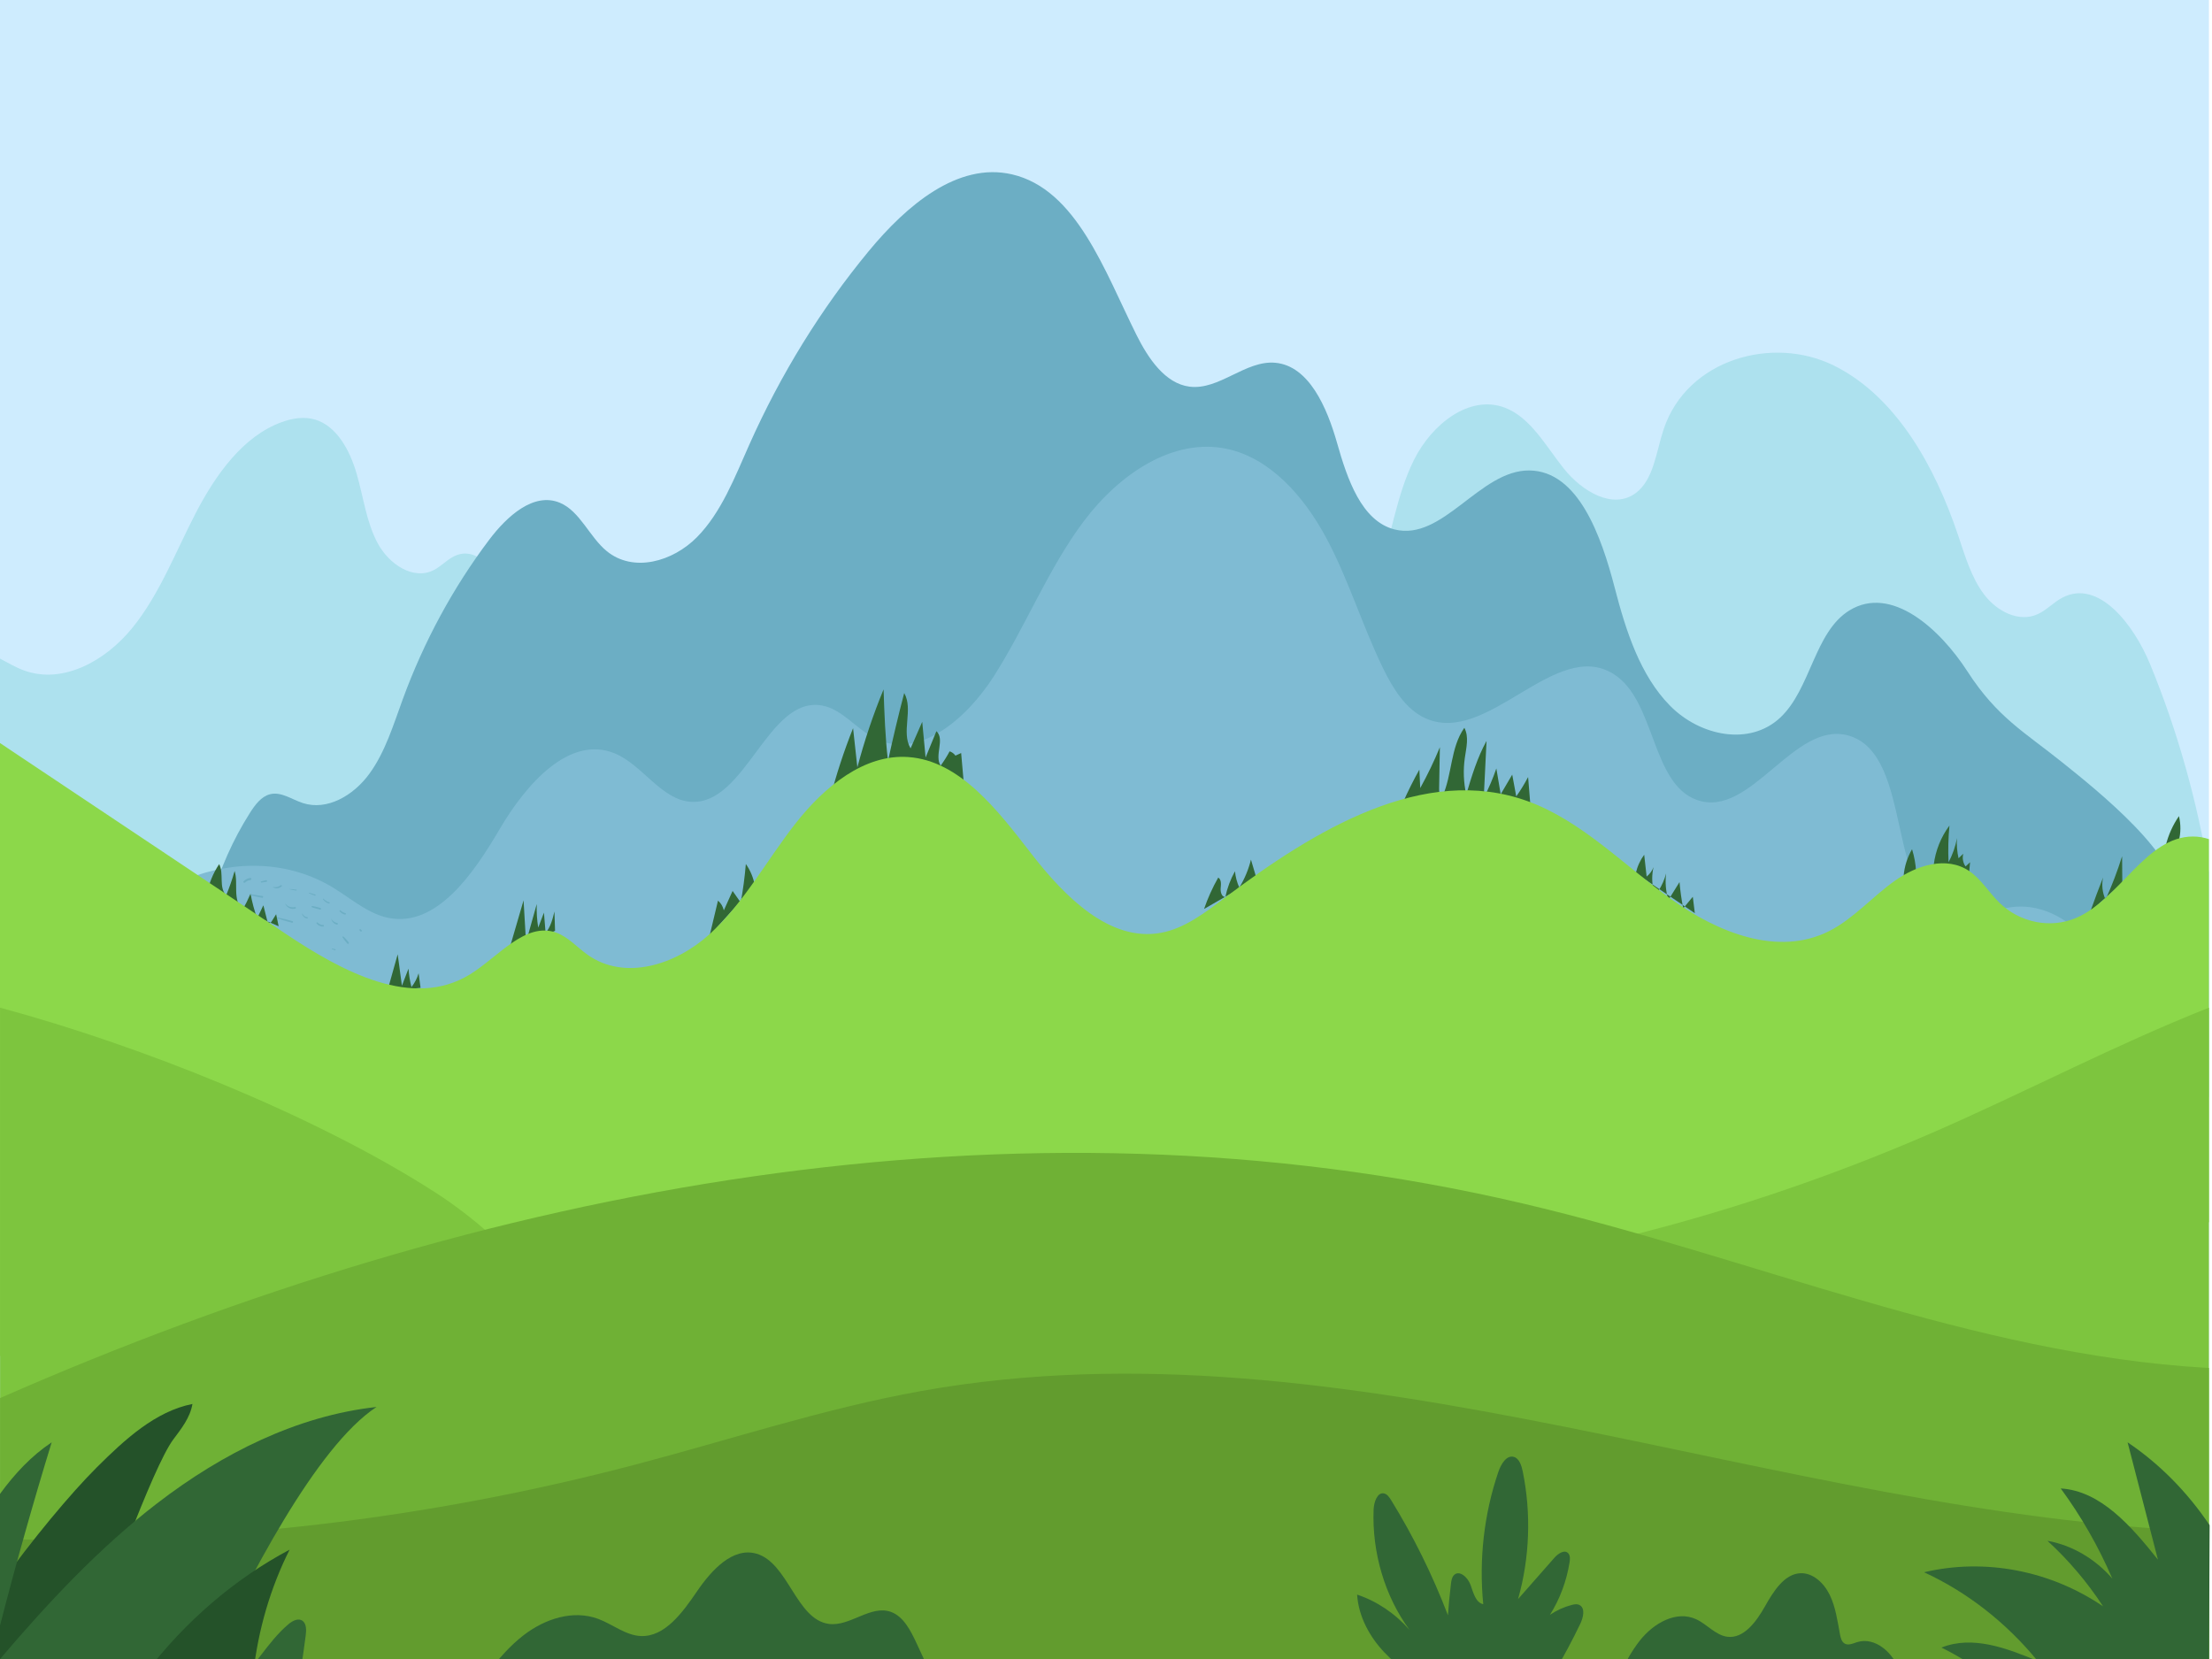 <?xml version="1.0" encoding="UTF-8"?>
<svg width="480px" height="360px" viewBox="0 0 480 360" version="1.1" xmlns="http://www.w3.org/2000/svg" xmlns:xlink="http://www.w3.org/1999/xlink">
    <!-- Generator: Sketch 51.1 (57501) - http://www.bohemiancoding.com/sketch -->
    <title>Mountain2</title>
    <desc>Created with Sketch.</desc>
    <defs></defs>
    <g id="Mountain2" stroke="none" stroke-width="1" fill="none" fill-rule="evenodd">
        <g id="Group-2" transform="translate(0, -19)" fill-rule="nonzero">
            <g id="T_27">
                <g id="bg" fill="#CEECFE">
                    <rect id="Rectangle-path" x="0" y="0" width="479.334" height="382.533"></rect>
                </g>
                <g id="sun" transform="translate(0, 56.32)">
                    <path d="M479.334,152.015 C476.774,136.46 472.503,121.253 466.593,106.869 C463.025,98.188 455.4,88.332 447.604,92.33 C445.676,93.319 444.119,95.079 442.152,95.967 C438.127,97.784 433.385,95.403 430.577,91.718 C427.769,88.032 426.408,83.295 424.885,78.771 C419.774,63.593 411.325,48.671 398.024,42.04 C384.722,35.408 366.125,40.59 361.027,55.774 C359.371,60.706 358.88,66.763 354.937,69.681 C350,73.334 343.317,69.321 339.374,64.395 C335.431,59.469 332.127,53.237 326.507,51.129 C318.898,48.274 310.712,54.67 306.826,62.484 C302.94,70.298 301.865,79.428 298.931,87.739 C292.416,106.199 277.418,119.115 267.613,135.68 C248.294,168.32 252.567,215.752 277.325,243.484 L479.334,200.689 L479.334,152.015 Z" id="Shape" fill="#ADE1EE"></path>
                    <path d="M120.851,128.806 C118.731,116.336 115.243,104.153 110.487,92.615 C108.319,87.356 104.083,81.32 99.137,83.128 C97.28,83.806 95.872,85.512 94.091,86.408 C89.703,88.617 84.459,85.178 81.975,80.592 C79.492,76.006 78.859,70.517 77.377,65.425 C75.895,60.333 73.035,55.113 68.381,53.73 C66.017,53.028 63.485,53.428 61.159,54.269 C52.799,57.294 46.877,65.544 42.48,74.003 C38.084,82.463 34.613,91.669 28.723,98.922 C22.833,106.175 13.586,111.211 5.229,108.172 C3.419,107.514 1.723,106.509 -3.19744231e-14,105.597 L-3.19744231e-14,184.021 C8.713,185.104 17.739,184.674 26.486,183.898 C47.509,182.033 68.418,178.571 89.018,173.543 C101.217,170.566 114.862,165.653 119.953,152.982 C122.961,145.499 122.22,136.859 120.851,128.806 Z" id="Shape" fill="#ADE1EE"></path>
                    <path d="M42.89,178.484 C42.946,164.492 46.954,150.552 54.209,139.114 C55.337,137.335 56.698,135.5 58.609,135.023 C61.02,134.422 63.335,136.168 65.706,136.94 C70.962,138.651 76.664,135.34 80.124,130.623 C83.584,125.906 85.355,119.989 87.421,114.353 C91.997,101.866 98.332,90.177 106.126,79.844 C110.015,74.688 115.81,69.418 121.481,71.776 C125.86,73.597 127.902,79.195 131.667,82.277 C137.422,86.989 145.982,84.585 151.259,79.225 C156.535,73.865 159.423,66.295 162.594,59.176 C169.399,43.898 178.164,29.699 188.541,17.142 C196.682,7.291 207.804,-2.208 219.59,0.514 C233.584,3.746 239.675,21.436 246.599,35.327 C249.173,40.492 252.825,45.892 258.103,46.581 C264.54,47.42 270.283,40.809 276.742,41.4 C284.045,42.068 287.955,51.083 290.154,58.849 C292.353,66.615 295.448,75.737 302.589,77.561 C313.084,80.241 321.113,64.644 331.881,64.769 C342.472,64.893 347.474,78.961 350.402,90.269 C352.823,99.619 355.923,109.247 362.387,115.811 C368.85,122.375 379.623,124.668 386.317,118.394 C392.968,112.16 393.71,99.82 401.323,95.139 C410.373,89.574 420.909,99.051 426.939,108.389 C433.376,118.358 439.365,121.568 447.58,128.17 C454.417,133.665 474.308,149.344 471.986,158.447 C466.316,180.668 429.74,196.046 413.297,209.904 C389.982,229.551 361.051,239.12 332.292,245.13 C297.936,252.31 262.96,254.954 228.075,257.485 C185.986,260.539 143.83,263.45 101.661,262.483 C78.976,261.963 56.087,260.277 34.314,253.182 C20.934,248.822 6.847,241.063 1.843,226.602 C-2.843,213.057 2.06,197.445 10.113,186.02" id="Shape" fill="#6CAEC4"></path>
                    <path d="M17.227,177.645 C25.222,154.612 53.144,143.409 72.539,155.455 C76.403,157.854 80.04,161.047 84.401,161.88 C94.736,163.856 102.668,152.403 108.395,142.644 C114.123,132.885 123.481,122.151 133.333,126.139 C139.402,128.595 143.485,136.267 149.934,136.674 C161.837,137.425 166.581,113.691 178.355,115.769 C182.719,116.539 185.818,120.859 189.838,122.897 C199.253,127.672 209.698,118.785 215.677,109.399 C222.609,98.519 227.477,86.058 235.156,75.815 C242.835,65.572 254.611,57.529 266.382,60.113 C275.631,62.144 282.888,70.304 287.732,79.292 C292.574,88.279 295.58,98.338 300.055,107.557 C302.242,112.062 305.039,116.607 309.304,118.54 C322.78,124.645 337.527,100.976 350.18,108.963 C359.286,114.71 358.271,132.752 368.251,136.275 C379.921,140.394 389.313,118.881 401.163,122.307 C415.521,126.459 408.943,158.469 423.503,161.637 C427.689,162.548 431.845,160.26 436.067,159.59 C448.733,157.579 460.212,171.825 460.034,186.038 C459.855,200.252 450.707,212.812 439.609,219.886 C428.51,226.959 415.625,229.554 403.026,232.036 C292.92,253.726 181.349,275.503 69.89,265.478 C52.705,263.932 34.657,261.239 20.924,249.657 C7.192,238.075 0.055,214.709 10.16,199.189" id="Shape" fill="#7FBBD3"></path>
                </g>
                <g id="Layer_3" transform="translate(44.605, 168.165)" fill="#316735">
                    <g id="Group">
                        <path d="M109.397,53.809 C109.997,51.294 110.597,48.78 111.198,46.266 C111.833,46.81 112.283,47.565 112.462,48.381 C113.098,46.977 113.732,45.573 114.367,44.168 C114.955,45.007 115.544,45.846 116.132,46.684 C116.636,43.916 117.007,41.125 117.244,38.321 C118.224,39.716 118.894,41.328 119.19,43.007" id="Shape"></path>
                        <path d="M135.516,24.12 C136.854,18.933 138.524,13.831 140.511,8.855 C140.82,11.684 141.13,14.514 141.44,17.343 C142.96,11.59 144.862,5.937 147.128,0.435 C147.305,5.619 147.481,10.81 148.088,15.962 C149.156,11.023 150.329,6.107 151.606,1.218 C153.639,4.779 150.888,9.711 152.989,13.233 C153.832,11.311 154.675,9.388 155.518,7.466 C155.762,10.048 156.005,12.63 156.248,15.212 C157.031,13.307 157.812,11.402 158.594,9.497 C160.5,11.271 158.085,14.801 159.516,16.976 C160.238,15.99 160.889,14.952 161.461,13.872 C161.968,14.037 162.418,14.369 162.724,14.805 C163.137,14.617 163.549,14.429 163.962,14.242 C164.145,16.329 164.329,18.416 164.513,20.503" id="Shape"></path>
                        <path d="M216.675,48.08 C217.484,45.72 218.515,43.436 219.748,41.267 C220.454,41.693 220.362,42.717 220.281,43.538 C220.201,44.358 220.464,45.458 221.288,45.492 C221.701,43.536 222.409,41.641 223.382,39.895 C223.498,41.114 223.816,42.314 224.32,43.43 C225.471,41.559 226.328,39.506 226.848,37.371 C227.258,38.752 227.666,40.132 228.076,41.512" id="Shape"></path>
                        <path d="M259.839,24.965 C260.912,22.541 262.097,20.167 263.39,17.852 C263.455,19.183 263.519,20.513 263.584,21.844 C265.172,18.975 266.596,16.014 267.845,12.982 C267.789,15.986 267.733,18.99 267.678,21.994 C267.666,22.651 267.768,23.479 268.394,23.68 C270.547,18.892 270.117,13.047 273.158,8.767 C274.194,10.727 273.575,13.098 273.26,15.292 C272.882,17.93 272.986,20.637 273.567,23.239 C274.756,19.261 275.959,15.246 277.972,11.615 C277.77,15.735 277.567,19.856 277.365,23.976 C278.436,21.919 279.351,19.781 280.101,17.586 C280.415,19.454 280.729,21.322 281.043,23.19 C281.877,21.77 282.711,20.349 283.545,18.929 C283.836,20.504 284.127,22.079 284.418,23.653 C285.372,22.314 286.232,20.907 286.99,19.447 C287.149,21.399 287.308,23.352 287.467,25.304" id="Shape"></path>
                        <path d="M310.364,40.31 C310.686,38.871 311.31,37.499 312.182,36.31 C312.358,37.888 312.535,39.467 312.71,41.046 C313.384,40.52 313.909,39.804 314.209,39.004 C313.817,40.654 313.827,42.398 314.238,44.043 C314.292,44.259 314.381,44.505 314.594,44.573 C314.87,44.662 315.121,44.39 315.277,44.147 C316.026,42.984 316.59,41.702 316.941,40.365 C316.703,42.295 316.87,44.272 317.426,46.135 C318.246,44.847 319.052,43.552 319.846,42.249 C320.008,44.157 320.276,46.056 320.65,47.935 C321.344,47.101 322.037,46.268 322.731,45.435 C322.878,46.624 323.025,47.813 323.172,49.002" id="Shape"></path>
                        <path d="M375.013,38.487 C375.392,35.419 376.58,32.456 378.425,29.977 C378.169,32.615 378.102,35.272 378.223,37.919 C379.113,36.293 379.732,34.519 380.047,32.692 C379.959,34.159 380.076,35.639 380.394,37.074 C380.737,36.748 381.08,36.421 381.423,36.095 C381.173,37.026 381.358,38.064 381.915,38.851 C382.24,38.551 382.567,38.25 382.892,37.95 C382.796,39.033 382.7,40.116 382.603,41.199" id="Shape"></path>
                        <path d="M368.482,40.895 C368.651,38.863 369.28,36.872 370.308,35.113 C370.797,36.698 371.092,38.343 371.185,39.999" id="Shape"></path>
                        <path d="M409.007,48.598 C409.877,46.132 410.795,43.682 411.759,41.251 C411.414,42.852 411.606,44.564 412.296,46.049 C413.683,42.99 414.882,39.846 415.886,36.64 C415.9,38.559 415.915,40.478 415.93,42.396" id="Shape"></path>
                        <path d="M425.372,34.264 C425.932,32.006 426.903,29.85 428.223,27.934 C428.655,29.721 428.638,31.615 428.175,33.395" id="Shape"></path>
                        <path d="M0.258,45.036 C0.68,42.652 1.605,40.359 2.955,38.349 C4.036,40.441 2.815,43.432 4.478,45.099 C5.192,43.384 5.803,41.627 6.307,39.839 C6.736,41.251 6.605,42.762 6.647,44.238 C6.688,45.713 6.958,47.292 7.989,48.348 C8.644,47.187 9.237,45.991 9.762,44.767 C10.092,46.581 10.573,48.366 11.196,50.1 C11.645,49.163 12.094,48.226 12.542,47.288 C12.812,48.348 13.08,49.407 13.35,50.465 C13.429,50.777 13.611,51.166 13.931,51.128 C14.131,51.104 14.264,50.915 14.369,50.745 C14.684,50.238 14.999,49.731 15.313,49.224 C15.496,50.094 15.678,50.963 15.861,51.833" id="Shape"></path>
                        <path d="M39.455,65.877 C40.188,63.219 40.934,60.565 41.693,57.914 C41.999,60.187 42.305,62.46 42.611,64.733 C43.087,63.496 43.563,62.26 44.04,61.023 C44.125,62.373 44.342,63.715 44.685,65.023 C45.386,64.138 45.914,63.116 46.232,62.033 C46.374,63.087 46.515,64.142 46.657,65.196" id="Shape"></path>
                        <path d="M65.659,57.684 C66.775,53.859 67.89,50.033 69.007,46.208 C69.185,49.239 69.363,52.27 69.541,55.301 C70.318,52.534 71.096,49.768 71.873,47.001 C71.808,48.714 71.913,50.433 72.188,52.124 C72.602,51.04 73.017,49.956 73.431,48.872 C73.549,50.333 73.668,51.794 73.788,53.255 C74.889,51.977 75.314,50.268 75.706,48.626 C75.751,50.021 75.795,51.416 75.841,52.811" id="Shape"></path>
                    </g>
                </g>
                <g id="Layer_4" transform="translate(0, 180.148)" fill="#8CD84A">
                    <path d="M479.332,20.945 C478.249,20.582 477.097,20.378 475.864,20.377 C465.718,20.363 460.037,33.902 450.588,38.011 C445.031,40.427 438.303,39.1 433.834,34.706 C431.586,32.496 429.872,29.586 427.304,27.859 C422.395,24.555 415.93,26.586 411.099,30.03 C406.268,33.474 402.177,38.23 396.957,40.879 C385.875,46.503 372.752,41.257 362.531,33.889 C352.311,26.52 343.093,16.912 331.512,12.712 C308.964,4.537 285.217,18.97 265.609,33.8 C261.378,37.001 256.992,40.33 251.943,41.266 C240.875,43.317 231.097,33.525 223.777,24.073 C216.458,14.621 208.256,3.887 197.056,3.126 C187.534,2.48 178.935,9.514 172.661,17.501 C166.387,25.488 161.397,34.835 154.009,41.542 C146.622,48.25 135.605,51.741 127.549,46.063 C125.247,44.44 123.269,42.136 120.67,41.222 C113.952,38.859 108.163,46.482 102.002,50.282 C89.521,57.98 74.242,49.666 62.006,41.496 C41.337,27.695 20.668,13.893 0,0.092 L0,133.044 C10.004,138.493 21.6,140.401 32.818,141.735 C99.843,149.707 167.48,144.249 234.872,142.565 C308.838,140.716 384.465,143.165 454.79,117.621 C463.528,114.448 472.43,110.63 479.332,104.04 L479.332,20.945 Z" id="Shape"></path>
                </g>
                <g id="Layer7" transform="translate(0, 237.402)" fill="#7DC53E">
                    <path d="M163.388,145.131 C147.775,106.243 127.699,61.721 94.376,40.304 C67.903,23.29 29.818,8.301 0.018,0.263 L0.018,145.131 L163.388,145.131 Z" id="Shape"></path>
                    <path d="M479.332,145.131 L479.332,0.263 C459.005,8.298 439.439,18.645 419.332,27.391 C396.161,37.47 372.243,45.426 347.899,51.154 C327.701,55.907 306.973,59.208 288.097,68.503 C257.735,83.454 235.245,112.456 218.997,145.131 L479.332,145.131 Z" id="Shape"></path>
                </g>
                <g id="Layer8" transform="translate(0, 268.692)" fill="#6FB135">
                    <path d="M479.332,113.841 L479.332,47.153 C479.14,47.143 478.948,47.132 478.757,47.121 C428.132,44.195 379.973,23.065 330.37,11.443 C220.325,-14.34 104.857,7.603 0.018,53.683 L0.018,113.841 L479.332,113.841 Z" id="Shape"></path>
                </g>
                <g id="Layer_10" transform="translate(0, 209.441)">
                    <path d="M53.154,1.074 C53.479,0.782 53.888,0.583 54.324,0.53 C54.613,0.495 54.616,0.037 54.324,0.072 C53.752,0.142 53.266,0.366 52.867,0.786 C52.687,0.978 52.96,1.248 53.154,1.074 Z" id="Shape" fill="#6CAEC4"></path>
                    <path d="M56.705,1.073 C57.084,1.023 57.462,0.978 57.835,0.897 C58.059,0.849 57.962,0.516 57.741,0.557 C57.379,0.623 57.026,0.722 56.671,0.818 C56.534,0.855 56.556,1.093 56.705,1.073 Z" id="Shape" fill="#6CAEC4"></path>
                    <path d="M59.258,2.122 C59.906,2.454 60.574,2.38 61.121,1.892 C61.279,1.752 61.052,1.537 60.893,1.664 C60.467,2.005 59.825,2.162 59.293,2.037 C59.244,2.025 59.208,2.096 59.258,2.122 Z" id="Shape" fill="#6CAEC4"></path>
                    <path d="M62.759,2.507 C63.267,2.632 63.76,2.748 64.279,2.814 C64.395,2.829 64.423,2.629 64.307,2.61 C63.792,2.524 63.287,2.493 62.765,2.466 C62.741,2.465 62.736,2.501 62.759,2.507 Z" id="Shape" fill="#6CAEC4"></path>
                    <path d="M67.054,3.417 C67.485,3.6 67.907,3.771 68.354,3.911 C68.497,3.956 68.551,3.741 68.415,3.691 C67.984,3.528 67.554,3.403 67.109,3.283 C67.033,3.263 66.976,3.383 67.054,3.417 Z" id="Shape" fill="#6CAEC4"></path>
                    <path d="M70.069,4.661 C70.391,5.131 70.834,5.491 71.395,5.623 C71.559,5.661 71.623,5.424 71.464,5.372 C70.969,5.208 70.534,4.965 70.191,4.566 C70.134,4.5 70.018,4.588 70.069,4.661 Z" id="Shape" fill="#6CAEC4"></path>
                    <path d="M73.71,7.326 C74.017,7.679 74.393,7.928 74.855,8.021 C75.056,8.061 75.141,7.771 74.941,7.71 C74.55,7.591 74.201,7.416 73.908,7.128 C73.778,7 73.591,7.191 73.71,7.326 Z" id="Shape" fill="#6CAEC4"></path>
                    <path d="M54.506,3.879 C55.291,4.065 56.08,4.219 56.87,4.377 C57.115,4.426 57.215,4.046 56.973,4.006 C56.163,3.874 55.354,3.737 54.54,3.634 C54.399,3.616 54.371,3.847 54.506,3.879 Z" id="Shape" fill="#6CAEC4"></path>
                    <path d="M61.889,5.715 C62.309,6.535 63.212,6.996 64.106,6.711 C64.311,6.646 64.227,6.347 64.017,6.39 C63.255,6.548 62.423,6.315 61.952,5.679 C61.924,5.642 61.867,5.673 61.889,5.715 Z" id="Shape" fill="#6CAEC4"></path>
                    <path d="M65.532,7.887 C65.689,8.395 66.098,8.787 66.631,8.864 C66.802,8.888 66.875,8.627 66.703,8.603 C66.23,8.535 65.84,8.283 65.636,7.843 C65.609,7.784 65.512,7.826 65.532,7.887 Z" id="Shape" fill="#6CAEC4"></path>
                    <path d="M68.695,9.954 C69.061,10.402 69.554,10.629 70.131,10.619 C70.346,10.615 70.345,10.296 70.131,10.286 C69.671,10.266 69.23,10.07 68.909,9.74 C68.77,9.599 68.575,9.806 68.695,9.954 Z" id="Shape" fill="#6CAEC4"></path>
                    <path d="M60.146,8.827 C61.213,9.192 62.272,9.52 63.367,9.79 C63.595,9.846 63.689,9.506 63.464,9.44 C62.383,9.117 61.303,8.863 60.198,8.637 C60.074,8.611 60.025,8.786 60.146,8.827 Z" id="Shape" fill="#6CAEC4"></path>
                    <path d="M67.722,6.454 C68.293,6.631 68.86,6.797 69.442,6.932 C69.67,6.985 69.764,6.647 69.539,6.582 C68.964,6.413 68.39,6.28 67.804,6.153 C67.609,6.112 67.529,6.394 67.722,6.454 Z" id="Shape" fill="#6CAEC4"></path>
                    <path d="M71.86,8.956 C72.059,9.581 72.467,10.055 73.121,10.19 C73.329,10.232 73.419,9.92 73.21,9.869 C72.674,9.74 72.156,9.436 71.898,8.94 C71.887,8.918 71.852,8.933 71.86,8.956 Z" id="Shape" fill="#6CAEC4"></path>
                    <path d="M74.321,12.945 C74.611,13.436 75.006,13.885 75.379,14.317 C75.55,14.517 75.829,14.229 75.666,14.03 C75.313,13.6 74.949,13.148 74.525,12.787 C74.417,12.695 74.242,12.811 74.321,12.945 Z" id="Shape" fill="#6CAEC4"></path>
                    <path d="M72.059,15.533 C72.272,15.616 72.486,15.698 72.7,15.779 C72.836,15.831 72.904,15.6 72.76,15.559 C72.541,15.497 72.322,15.435 72.103,15.373 C71.998,15.343 71.961,15.495 72.059,15.533 Z" id="Shape" fill="#6CAEC4"></path>
                    <path d="M78.03,11.452 C78.102,11.525 78.172,11.599 78.243,11.672 C78.392,11.827 78.633,11.587 78.479,11.437 C78.406,11.366 78.332,11.295 78.259,11.224 C78.109,11.079 77.886,11.302 78.03,11.452 Z" id="Shape" fill="#6CAEC4"></path>
                    <path d="M479.332,173.092 L479.332,141.877 C385.407,138.365 292.685,94.79 199.905,111.407 C178.932,115.163 158.511,121.947 137.838,127.382 C92.763,139.234 46.326,144.668 0.018,143.537 L0.018,173.093 L479.332,173.093 L479.332,173.092 Z" id="Shape" fill="#629C2E"></path>
                </g>
                <g id="Layer_1" transform="translate(0, 323.283)">
                    <g id="Group">
                        <path d="M17.068,58.783 C22.316,44.231 33.063,14.144 37.616,8.057 C39.355,5.733 41.263,3.344 41.759,0.374 C33.734,1.967 27.106,8.059 21.034,14.103 C15.284,19.828 6.953,29.846 0,39.589 L0,58.784 L17.068,58.784 L17.068,58.783 Z" id="Shape" fill="#245229"></path>
                        <path d="M44.217,58.783 C53.729,38.49 68.581,9.65 81.703,1.027 C64.53,2.925 48.262,11.037 34.075,21.954 C21.537,31.603 10.491,43.407 0,55.733 L0,58.784 L44.217,58.784 L44.217,58.783 Z" id="Shape" fill="#316735"></path>
                        <path d="M54.968,58.783 C56.016,49.402 58.69,40.244 62.842,31.992 C50.89,38.35 40.185,47.562 31.608,58.783 L54.968,58.783 Z" id="Shape" fill="#245229"></path>
                        <path d="M0,48.465 C3.44,35.109 7.178,21.849 11.212,8.701 C6.839,11.609 3.2,15.501 0,19.894 L0,48.465 Z" id="Shape" fill="#316735"></path>
                        <path d="M65.145,58.783 C65.595,56.072 65.992,53.351 66.337,50.621 C66.478,49.503 66.528,48.151 65.71,47.481 C64.792,46.73 63.5,47.407 62.591,48.17 C60.284,50.107 58.388,52.574 56.514,55.02 C55.552,56.274 54.59,57.528 53.628,58.782 L65.145,58.782 L65.145,58.783 Z" id="Shape" fill="#316735"></path>
                    </g>
                    <path d="M300.379,54.26 C301.993,55.97 303.786,57.437 305.659,58.783 L337.184,58.783 C339.243,55.311 341.164,51.737 342.923,48.067 C343.55,46.759 344.016,44.816 342.865,44.069 C342.332,43.723 341.661,43.83 341.06,43.987 C339.395,44.42 337.792,45.147 336.331,46.134 C338.474,42.747 339.939,38.833 340.589,34.756 C340.691,34.112 340.755,33.378 340.383,32.87 C339.623,31.835 338.148,32.787 337.308,33.743 L329.416,42.717 C331.946,33.796 332.298,24.126 330.428,15.006 C330.162,13.709 329.675,12.214 328.519,11.866 C326.939,11.392 325.724,13.399 325.144,15.1 C322.034,24.208 320.9,34.139 321.863,43.82 C320.253,43.525 319.705,41.345 319.112,39.656 C318.519,37.967 316.615,36.282 315.463,37.564 C315.038,38.037 314.933,38.748 314.853,39.409 C314.581,41.675 314.363,43.948 314.198,46.227 C310.85,37.477 306.717,29.099 301.879,21.256 C301.483,20.615 301.013,19.925 300.324,19.786 C298.876,19.492 298.136,21.655 298.071,23.289 C297.699,32.649 300.523,42.121 305.851,49.384 C302.726,45.827 298.777,43.171 294.491,41.747 C294.803,46.549 297.243,50.935 300.379,54.26 Z" id="Shape" fill="#316735"></path>
                    <path d="M442.171,56.159 C435.456,53.357 428.036,50.534 421.288,53.238 C424.466,54.795 427.518,56.662 430.419,58.783 L479.334,58.783 L479.483,26.68 C474.657,19.496 468.589,13.339 461.682,8.7 C463.878,17.189 466.074,25.677 468.27,34.166 C462.532,26.955 455.829,19.203 447.176,18.712 C451.588,24.71 455.356,31.291 458.375,38.274 C454.637,33.955 449.616,31.029 444.292,30.068 C448.837,34.219 452.906,39.012 456.37,44.297 C444.889,36.489 430.682,33.782 417.516,36.894 C426.875,41.199 435.361,47.829 442.171,56.159 Z" id="Shape" fill="#316735"></path>
                    <path d="M201.901,58.783 C200.911,56.649 199.921,54.516 198.932,52.382 C197.621,49.557 196.054,46.479 193.333,45.496 C188.924,43.903 184.461,48.722 179.859,48.102 C172.738,47.141 171.052,34.792 164.097,32.848 C159.021,31.43 154.434,36.371 151.272,41.004 C148.11,45.638 144.256,50.975 139.027,50.732 C135.742,50.578 132.93,48.172 129.812,47.014 C124.403,45.005 118.31,46.941 113.624,50.552 C110.666,52.831 108.161,55.709 105.842,58.784 L201.901,58.784 L201.901,58.783 Z" id="Shape" fill="#316735"></path>
                    <path d="M412.378,58.783 C411.022,54.434 406.939,50.811 402.974,52.062 C402.044,52.356 400.993,52.879 400.18,52.297 C399.594,51.878 399.398,51.044 399.257,50.287 C398.719,47.374 398.307,44.366 397.023,41.756 C395.738,39.147 393.334,36.969 390.66,37.104 C387.144,37.284 384.816,41.077 382.941,44.388 C381.068,47.698 378.351,51.329 374.852,50.895 C372.301,50.579 370.406,48.156 368.031,47.074 C363.781,45.137 358.858,47.894 355.831,51.733 C354.142,53.875 352.831,56.327 351.519,58.782 L412.378,58.782 L412.378,58.783 Z" id="Shape" fill="#316735"></path>
                </g>
            </g>
        </g>
    </g>
</svg>